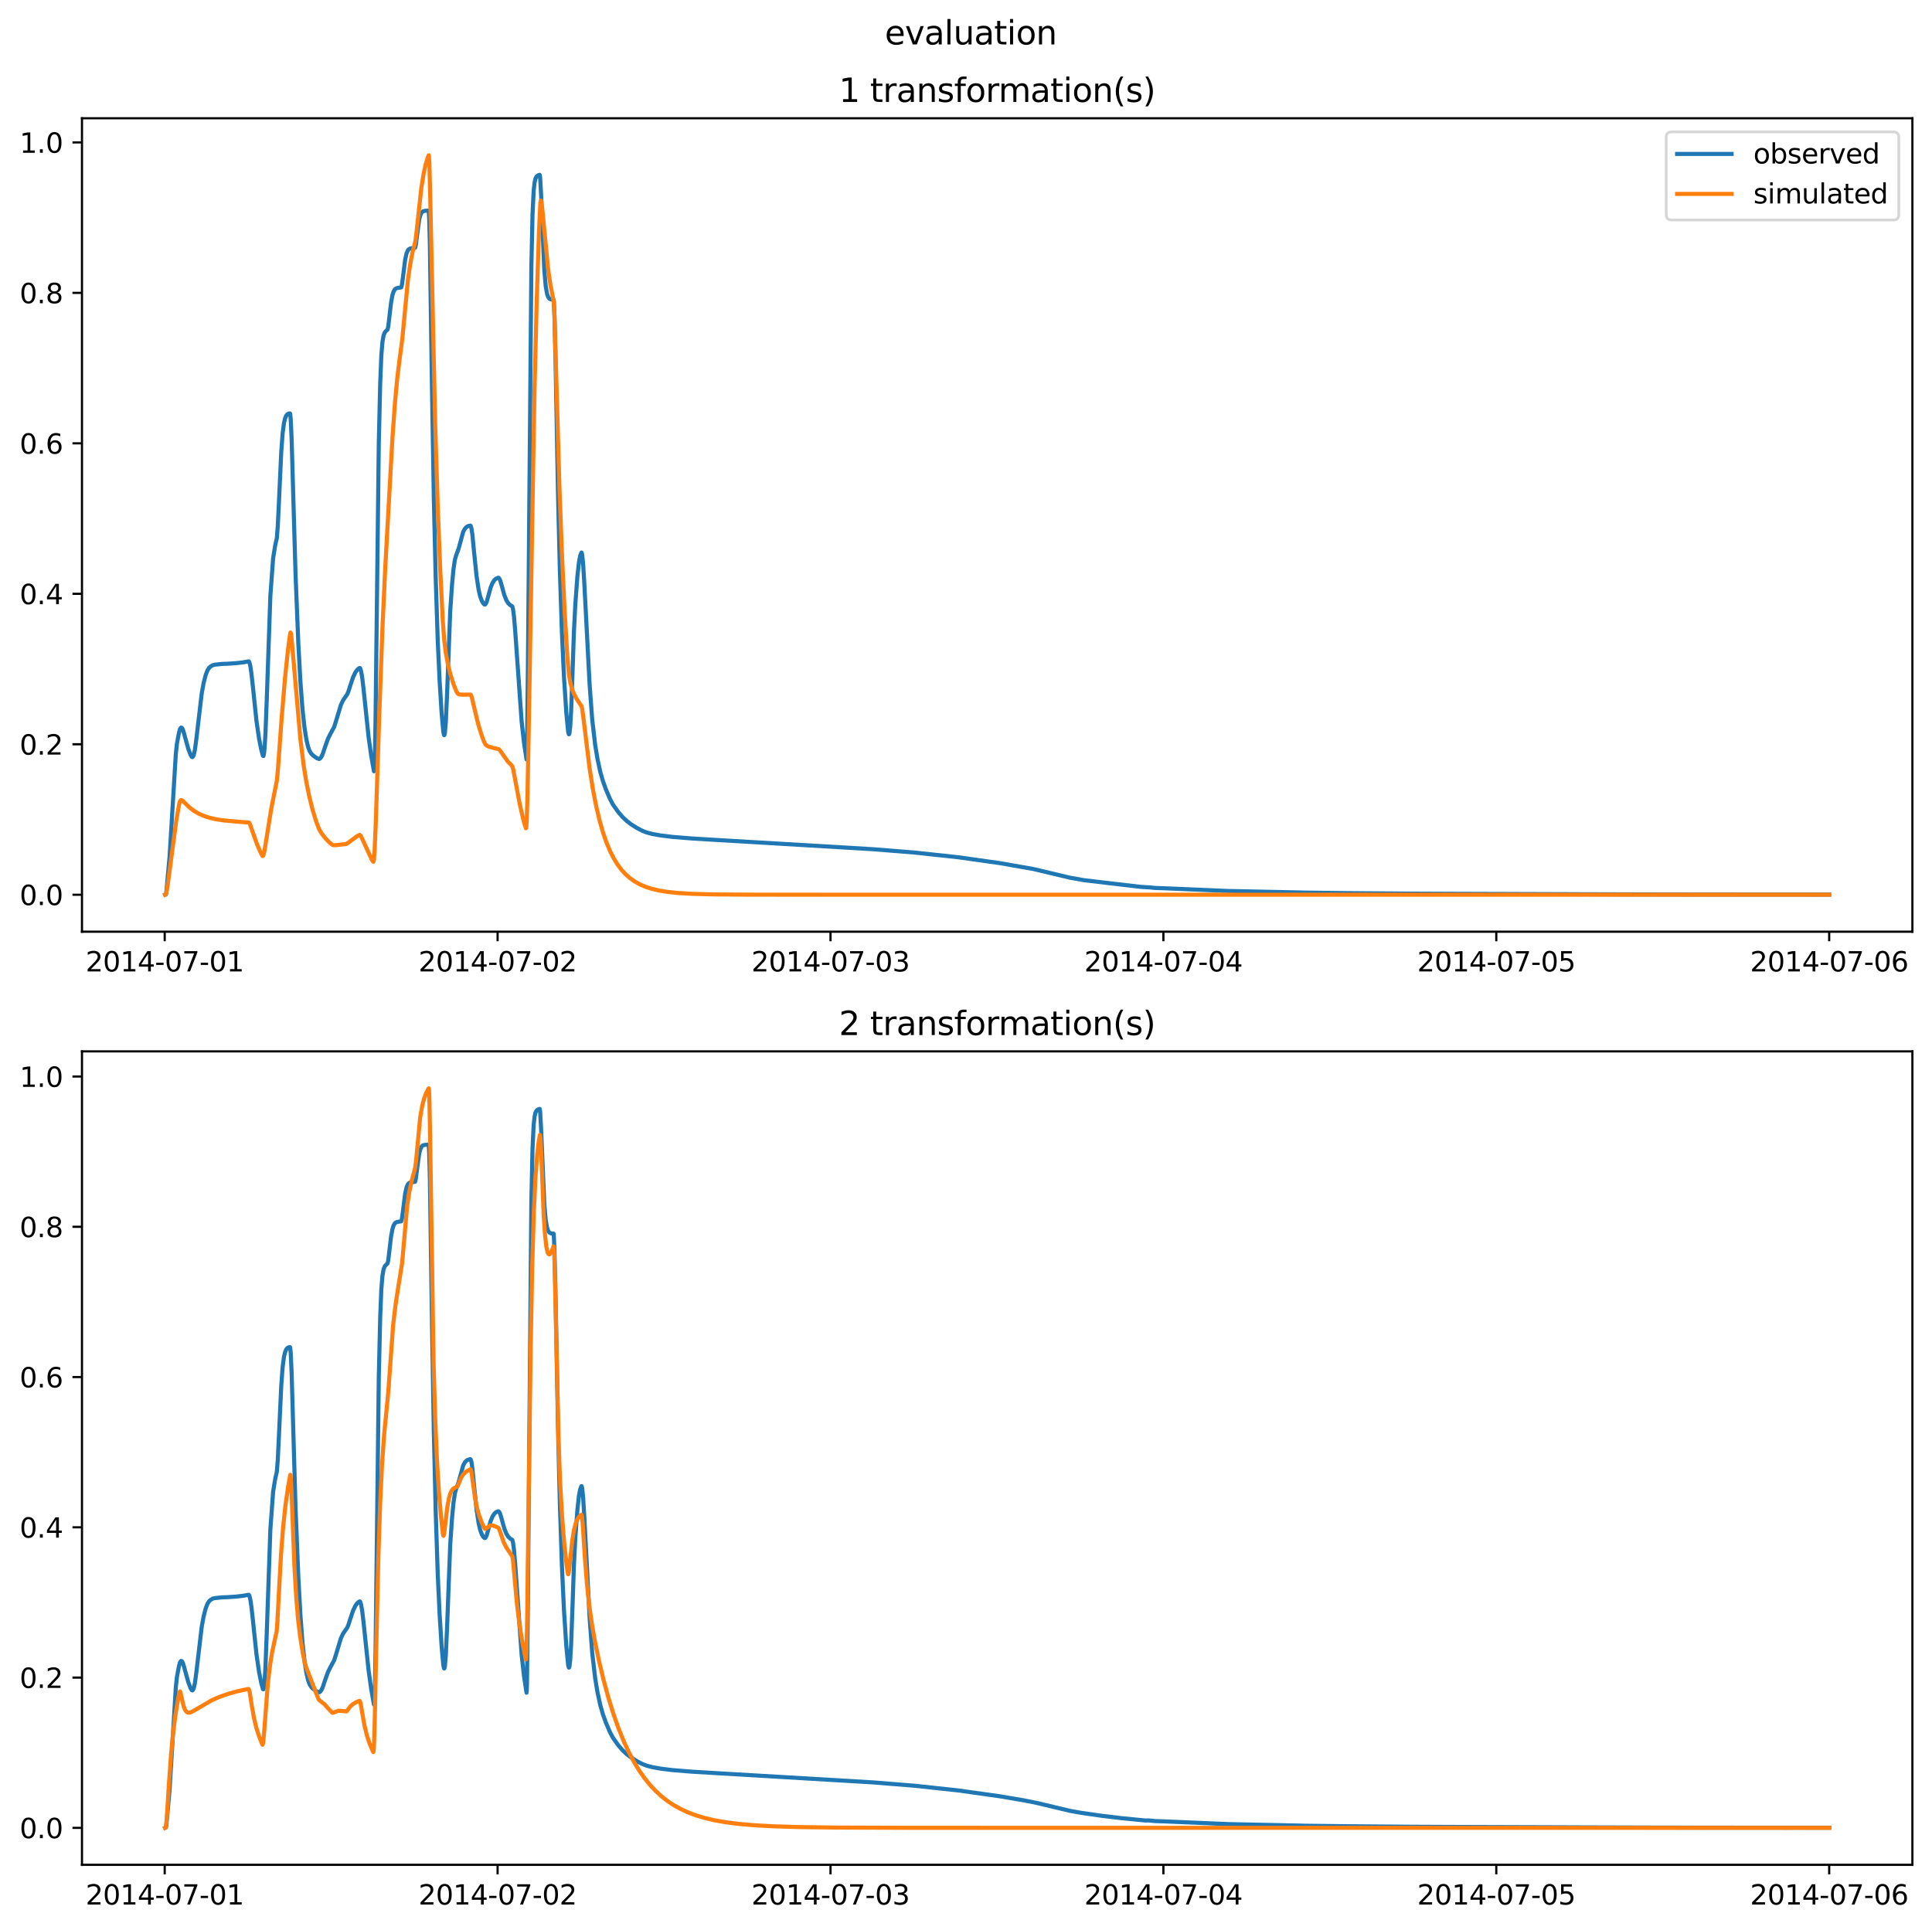 <?xml version="1.0" encoding="utf-8" standalone="no"?>
<!DOCTYPE svg PUBLIC "-//W3C//DTD SVG 1.1//EN"
  "http://www.w3.org/Graphics/SVG/1.1/DTD/svg11.dtd">
<svg xmlns:xlink="http://www.w3.org/1999/xlink" width="709.427pt" height="708.798pt" viewBox="0 0 709.427 708.798" xmlns="http://www.w3.org/2000/svg" version="1.1">
 <defs>
  <style type="text/css">*{stroke-linejoin: round; stroke-linecap: butt}</style>
 </defs>
 <g id="figure_1">
  <g id="patch_1">
   <path d="M 0 708.798 
L 709.427 708.798 
L 709.427 0 
L 0 0 
z
" style="fill: #ffffff"/>
  </g>
  <g id="axes_1">
   <g id="patch_2">
    <path d="M 30.103 342.2 
L 702.227 342.2 
L 702.227 43.44 
L 30.103 43.44 
z
" style="fill: #ffffff"/>
   </g>
   <g id="matplotlib.axis_1">
    <g id="xtick_1">
     <g id="line2d_1">
      <defs>
       <path id="m91a8a802fa" d="M 0 0 
L 0 3.5 
" style="stroke: #000000; stroke-width: 0.8"/>
      </defs>
      <g>
       <use xlink:href="#m91a8a802fa" x="60.484" y="342.2" style="stroke: #000000; stroke-width: 0.8"/>
      </g>
     </g>
     <g id="text_1">
      <!-- 2014-07-01 -->
      <g transform="translate(31.427 356.798) scale(0.1 -0.1)">
       <defs>
        <path id="DejaVuSans-32" d="M 1228 531 
L 3431 531 
L 3431 0 
L 469 0 
L 469 531 
Q 828 903 1448 1529 
Q 2069 2156 2228 2338 
Q 2531 2678 2651 2914 
Q 2772 3150 2772 3378 
Q 2772 3750 2511 3984 
Q 2250 4219 1831 4219 
Q 1534 4219 1204 4116 
Q 875 4013 500 3803 
L 500 4441 
Q 881 4594 1212 4672 
Q 1544 4750 1819 4750 
Q 2544 4750 2975 4387 
Q 3406 4025 3406 3419 
Q 3406 3131 3298 2873 
Q 3191 2616 2906 2266 
Q 2828 2175 2409 1742 
Q 1991 1309 1228 531 
z
" transform="scale(0.016)"/>
        <path id="DejaVuSans-30" d="M 2034 4250 
Q 1547 4250 1301 3770 
Q 1056 3291 1056 2328 
Q 1056 1369 1301 889 
Q 1547 409 2034 409 
Q 2525 409 2770 889 
Q 3016 1369 3016 2328 
Q 3016 3291 2770 3770 
Q 2525 4250 2034 4250 
z
M 2034 4750 
Q 2819 4750 3233 4129 
Q 3647 3509 3647 2328 
Q 3647 1150 3233 529 
Q 2819 -91 2034 -91 
Q 1250 -91 836 529 
Q 422 1150 422 2328 
Q 422 3509 836 4129 
Q 1250 4750 2034 4750 
z
" transform="scale(0.016)"/>
        <path id="DejaVuSans-31" d="M 794 531 
L 1825 531 
L 1825 4091 
L 703 3866 
L 703 4441 
L 1819 4666 
L 2450 4666 
L 2450 531 
L 3481 531 
L 3481 0 
L 794 0 
L 794 531 
z
" transform="scale(0.016)"/>
        <path id="DejaVuSans-34" d="M 2419 4116 
L 825 1625 
L 2419 1625 
L 2419 4116 
z
M 2253 4666 
L 3047 4666 
L 3047 1625 
L 3713 1625 
L 3713 1100 
L 3047 1100 
L 3047 0 
L 2419 0 
L 2419 1100 
L 313 1100 
L 313 1709 
L 2253 4666 
z
" transform="scale(0.016)"/>
        <path id="DejaVuSans-2d" d="M 313 2009 
L 1997 2009 
L 1997 1497 
L 313 1497 
L 313 2009 
z
" transform="scale(0.016)"/>
        <path id="DejaVuSans-37" d="M 525 4666 
L 3525 4666 
L 3525 4397 
L 1831 0 
L 1172 0 
L 2766 4134 
L 525 4134 
L 525 4666 
z
" transform="scale(0.016)"/>
       </defs>
       <use xlink:href="#DejaVuSans-32"/>
       <use xlink:href="#DejaVuSans-30" x="63.623"/>
       <use xlink:href="#DejaVuSans-31" x="127.246"/>
       <use xlink:href="#DejaVuSans-34" x="190.869"/>
       <use xlink:href="#DejaVuSans-2d" x="254.492"/>
       <use xlink:href="#DejaVuSans-30" x="290.576"/>
       <use xlink:href="#DejaVuSans-37" x="354.199"/>
       <use xlink:href="#DejaVuSans-2d" x="417.822"/>
       <use xlink:href="#DejaVuSans-30" x="453.906"/>
       <use xlink:href="#DejaVuSans-31" x="517.529"/>
      </g>
     </g>
    </g>
    <g id="xtick_2">
     <g id="line2d_2">
      <g>
       <use xlink:href="#m91a8a802fa" x="182.723" y="342.2" style="stroke: #000000; stroke-width: 0.8"/>
      </g>
     </g>
     <g id="text_2">
      <!-- 2014-07-02 -->
      <g transform="translate(153.665 356.798) scale(0.1 -0.1)">
       <use xlink:href="#DejaVuSans-32"/>
       <use xlink:href="#DejaVuSans-30" x="63.623"/>
       <use xlink:href="#DejaVuSans-31" x="127.246"/>
       <use xlink:href="#DejaVuSans-34" x="190.869"/>
       <use xlink:href="#DejaVuSans-2d" x="254.492"/>
       <use xlink:href="#DejaVuSans-30" x="290.576"/>
       <use xlink:href="#DejaVuSans-37" x="354.199"/>
       <use xlink:href="#DejaVuSans-2d" x="417.822"/>
       <use xlink:href="#DejaVuSans-30" x="453.906"/>
       <use xlink:href="#DejaVuSans-32" x="517.529"/>
      </g>
     </g>
    </g>
    <g id="xtick_3">
     <g id="line2d_3">
      <g>
       <use xlink:href="#m91a8a802fa" x="304.961" y="342.2" style="stroke: #000000; stroke-width: 0.8"/>
      </g>
     </g>
     <g id="text_3">
      <!-- 2014-07-03 -->
      <g transform="translate(275.903 356.798) scale(0.1 -0.1)">
       <defs>
        <path id="DejaVuSans-33" d="M 2597 2516 
Q 3050 2419 3304 2112 
Q 3559 1806 3559 1356 
Q 3559 666 3084 287 
Q 2609 -91 1734 -91 
Q 1441 -91 1130 -33 
Q 819 25 488 141 
L 488 750 
Q 750 597 1062 519 
Q 1375 441 1716 441 
Q 2309 441 2620 675 
Q 2931 909 2931 1356 
Q 2931 1769 2642 2001 
Q 2353 2234 1838 2234 
L 1294 2234 
L 1294 2753 
L 1863 2753 
Q 2328 2753 2575 2939 
Q 2822 3125 2822 3475 
Q 2822 3834 2567 4026 
Q 2313 4219 1838 4219 
Q 1578 4219 1281 4162 
Q 984 4106 628 3988 
L 628 4550 
Q 988 4650 1302 4700 
Q 1616 4750 1894 4750 
Q 2613 4750 3031 4423 
Q 3450 4097 3450 3541 
Q 3450 3153 3228 2886 
Q 3006 2619 2597 2516 
z
" transform="scale(0.016)"/>
       </defs>
       <use xlink:href="#DejaVuSans-32"/>
       <use xlink:href="#DejaVuSans-30" x="63.623"/>
       <use xlink:href="#DejaVuSans-31" x="127.246"/>
       <use xlink:href="#DejaVuSans-34" x="190.869"/>
       <use xlink:href="#DejaVuSans-2d" x="254.492"/>
       <use xlink:href="#DejaVuSans-30" x="290.576"/>
       <use xlink:href="#DejaVuSans-37" x="354.199"/>
       <use xlink:href="#DejaVuSans-2d" x="417.822"/>
       <use xlink:href="#DejaVuSans-30" x="453.906"/>
       <use xlink:href="#DejaVuSans-33" x="517.529"/>
      </g>
     </g>
    </g>
    <g id="xtick_4">
     <g id="line2d_4">
      <g>
       <use xlink:href="#m91a8a802fa" x="427.199" y="342.2" style="stroke: #000000; stroke-width: 0.8"/>
      </g>
     </g>
     <g id="text_4">
      <!-- 2014-07-04 -->
      <g transform="translate(398.141 356.798) scale(0.1 -0.1)">
       <use xlink:href="#DejaVuSans-32"/>
       <use xlink:href="#DejaVuSans-30" x="63.623"/>
       <use xlink:href="#DejaVuSans-31" x="127.246"/>
       <use xlink:href="#DejaVuSans-34" x="190.869"/>
       <use xlink:href="#DejaVuSans-2d" x="254.492"/>
       <use xlink:href="#DejaVuSans-30" x="290.576"/>
       <use xlink:href="#DejaVuSans-37" x="354.199"/>
       <use xlink:href="#DejaVuSans-2d" x="417.822"/>
       <use xlink:href="#DejaVuSans-30" x="453.906"/>
       <use xlink:href="#DejaVuSans-34" x="517.529"/>
      </g>
     </g>
    </g>
    <g id="xtick_5">
     <g id="line2d_5">
      <g>
       <use xlink:href="#m91a8a802fa" x="549.437" y="342.2" style="stroke: #000000; stroke-width: 0.8"/>
      </g>
     </g>
     <g id="text_5">
      <!-- 2014-07-05 -->
      <g transform="translate(520.38 356.798) scale(0.1 -0.1)">
       <defs>
        <path id="DejaVuSans-35" d="M 691 4666 
L 3169 4666 
L 3169 4134 
L 1269 4134 
L 1269 2991 
Q 1406 3038 1543 3061 
Q 1681 3084 1819 3084 
Q 2600 3084 3056 2656 
Q 3513 2228 3513 1497 
Q 3513 744 3044 326 
Q 2575 -91 1722 -91 
Q 1428 -91 1123 -41 
Q 819 9 494 109 
L 494 744 
Q 775 591 1075 516 
Q 1375 441 1709 441 
Q 2250 441 2565 725 
Q 2881 1009 2881 1497 
Q 2881 1984 2565 2268 
Q 2250 2553 1709 2553 
Q 1456 2553 1204 2497 
Q 953 2441 691 2322 
L 691 4666 
z
" transform="scale(0.016)"/>
       </defs>
       <use xlink:href="#DejaVuSans-32"/>
       <use xlink:href="#DejaVuSans-30" x="63.623"/>
       <use xlink:href="#DejaVuSans-31" x="127.246"/>
       <use xlink:href="#DejaVuSans-34" x="190.869"/>
       <use xlink:href="#DejaVuSans-2d" x="254.492"/>
       <use xlink:href="#DejaVuSans-30" x="290.576"/>
       <use xlink:href="#DejaVuSans-37" x="354.199"/>
       <use xlink:href="#DejaVuSans-2d" x="417.822"/>
       <use xlink:href="#DejaVuSans-30" x="453.906"/>
       <use xlink:href="#DejaVuSans-35" x="517.529"/>
      </g>
     </g>
    </g>
    <g id="xtick_6">
     <g id="line2d_6">
      <g>
       <use xlink:href="#m91a8a802fa" x="671.676" y="342.2" style="stroke: #000000; stroke-width: 0.8"/>
      </g>
     </g>
     <g id="text_6">
      <!-- 2014-07-06 -->
      <g transform="translate(642.618 356.798) scale(0.1 -0.1)">
       <defs>
        <path id="DejaVuSans-36" d="M 2113 2584 
Q 1688 2584 1439 2293 
Q 1191 2003 1191 1497 
Q 1191 994 1439 701 
Q 1688 409 2113 409 
Q 2538 409 2786 701 
Q 3034 994 3034 1497 
Q 3034 2003 2786 2293 
Q 2538 2584 2113 2584 
z
M 3366 4563 
L 3366 3988 
Q 3128 4100 2886 4159 
Q 2644 4219 2406 4219 
Q 1781 4219 1451 3797 
Q 1122 3375 1075 2522 
Q 1259 2794 1537 2939 
Q 1816 3084 2150 3084 
Q 2853 3084 3261 2657 
Q 3669 2231 3669 1497 
Q 3669 778 3244 343 
Q 2819 -91 2113 -91 
Q 1303 -91 875 529 
Q 447 1150 447 2328 
Q 447 3434 972 4092 
Q 1497 4750 2381 4750 
Q 2619 4750 2861 4703 
Q 3103 4656 3366 4563 
z
" transform="scale(0.016)"/>
       </defs>
       <use xlink:href="#DejaVuSans-32"/>
       <use xlink:href="#DejaVuSans-30" x="63.623"/>
       <use xlink:href="#DejaVuSans-31" x="127.246"/>
       <use xlink:href="#DejaVuSans-34" x="190.869"/>
       <use xlink:href="#DejaVuSans-2d" x="254.492"/>
       <use xlink:href="#DejaVuSans-30" x="290.576"/>
       <use xlink:href="#DejaVuSans-37" x="354.199"/>
       <use xlink:href="#DejaVuSans-2d" x="417.822"/>
       <use xlink:href="#DejaVuSans-30" x="453.906"/>
       <use xlink:href="#DejaVuSans-36" x="517.529"/>
      </g>
     </g>
    </g>
   </g>
   <g id="matplotlib.axis_2">
    <g id="ytick_1">
     <g id="line2d_7">
      <defs>
       <path id="mfdd105bcc3" d="M 0 0 
L -3.5 0 
" style="stroke: #000000; stroke-width: 0.8"/>
      </defs>
      <g>
       <use xlink:href="#mfdd105bcc3" x="30.103" y="328.62" style="stroke: #000000; stroke-width: 0.8"/>
      </g>
     </g>
     <g id="text_7">
      <!-- 0.0 -->
      <g transform="translate(7.2 332.419) scale(0.1 -0.1)">
       <defs>
        <path id="DejaVuSans-2e" d="M 684 794 
L 1344 794 
L 1344 0 
L 684 0 
L 684 794 
z
" transform="scale(0.016)"/>
       </defs>
       <use xlink:href="#DejaVuSans-30"/>
       <use xlink:href="#DejaVuSans-2e" x="63.623"/>
       <use xlink:href="#DejaVuSans-30" x="95.41"/>
      </g>
     </g>
    </g>
    <g id="ytick_2">
     <g id="line2d_8">
      <g>
       <use xlink:href="#mfdd105bcc3" x="30.103" y="273.357" style="stroke: #000000; stroke-width: 0.8"/>
      </g>
     </g>
     <g id="text_8">
      <!-- 0.2 -->
      <g transform="translate(7.2 277.156) scale(0.1 -0.1)">
       <use xlink:href="#DejaVuSans-30"/>
       <use xlink:href="#DejaVuSans-2e" x="63.623"/>
       <use xlink:href="#DejaVuSans-32" x="95.41"/>
      </g>
     </g>
    </g>
    <g id="ytick_3">
     <g id="line2d_9">
      <g>
       <use xlink:href="#mfdd105bcc3" x="30.103" y="218.094" style="stroke: #000000; stroke-width: 0.8"/>
      </g>
     </g>
     <g id="text_9">
      <!-- 0.4 -->
      <g transform="translate(7.2 221.893) scale(0.1 -0.1)">
       <use xlink:href="#DejaVuSans-30"/>
       <use xlink:href="#DejaVuSans-2e" x="63.623"/>
       <use xlink:href="#DejaVuSans-34" x="95.41"/>
      </g>
     </g>
    </g>
    <g id="ytick_4">
     <g id="line2d_10">
      <g>
       <use xlink:href="#mfdd105bcc3" x="30.103" y="162.831" style="stroke: #000000; stroke-width: 0.8"/>
      </g>
     </g>
     <g id="text_10">
      <!-- 0.6 -->
      <g transform="translate(7.2 166.63) scale(0.1 -0.1)">
       <use xlink:href="#DejaVuSans-30"/>
       <use xlink:href="#DejaVuSans-2e" x="63.623"/>
       <use xlink:href="#DejaVuSans-36" x="95.41"/>
      </g>
     </g>
    </g>
    <g id="ytick_5">
     <g id="line2d_11">
      <g>
       <use xlink:href="#mfdd105bcc3" x="30.103" y="107.568" style="stroke: #000000; stroke-width: 0.8"/>
      </g>
     </g>
     <g id="text_11">
      <!-- 0.8 -->
      <g transform="translate(7.2 111.368) scale(0.1 -0.1)">
       <defs>
        <path id="DejaVuSans-38" d="M 2034 2216 
Q 1584 2216 1326 1975 
Q 1069 1734 1069 1313 
Q 1069 891 1326 650 
Q 1584 409 2034 409 
Q 2484 409 2743 651 
Q 3003 894 3003 1313 
Q 3003 1734 2745 1975 
Q 2488 2216 2034 2216 
z
M 1403 2484 
Q 997 2584 770 2862 
Q 544 3141 544 3541 
Q 544 4100 942 4425 
Q 1341 4750 2034 4750 
Q 2731 4750 3128 4425 
Q 3525 4100 3525 3541 
Q 3525 3141 3298 2862 
Q 3072 2584 2669 2484 
Q 3125 2378 3379 2068 
Q 3634 1759 3634 1313 
Q 3634 634 3220 271 
Q 2806 -91 2034 -91 
Q 1263 -91 848 271 
Q 434 634 434 1313 
Q 434 1759 690 2068 
Q 947 2378 1403 2484 
z
M 1172 3481 
Q 1172 3119 1398 2916 
Q 1625 2713 2034 2713 
Q 2441 2713 2670 2916 
Q 2900 3119 2900 3481 
Q 2900 3844 2670 4047 
Q 2441 4250 2034 4250 
Q 1625 4250 1398 4047 
Q 1172 3844 1172 3481 
z
" transform="scale(0.016)"/>
       </defs>
       <use xlink:href="#DejaVuSans-30"/>
       <use xlink:href="#DejaVuSans-2e" x="63.623"/>
       <use xlink:href="#DejaVuSans-38" x="95.41"/>
      </g>
     </g>
    </g>
    <g id="ytick_6">
     <g id="line2d_12">
      <g>
       <use xlink:href="#mfdd105bcc3" x="30.103" y="52.305" style="stroke: #000000; stroke-width: 0.8"/>
      </g>
     </g>
     <g id="text_12">
      <!-- 1.0 -->
      <g transform="translate(7.2 56.105) scale(0.1 -0.1)">
       <use xlink:href="#DejaVuSans-31"/>
       <use xlink:href="#DejaVuSans-2e" x="63.623"/>
       <use xlink:href="#DejaVuSans-30" x="95.41"/>
      </g>
     </g>
    </g>
   </g>
   <g id="line2d_13">
    <path d="M 60.654 328.62 
L 60.909 328.517 
L 61.079 327.664 
L 62.267 314.691 
L 64.559 276.93 
L 64.983 273.05 
L 65.663 269.391 
L 66.087 267.774 
L 66.427 267.265 
L 66.681 267.25 
L 66.936 267.526 
L 67.275 268.316 
L 67.87 270.449 
L 69.143 275.045 
L 69.992 277.281 
L 70.416 278.001 
L 70.671 278.079 
L 70.926 277.808 
L 71.265 276.839 
L 71.605 275.175 
L 72.114 271.302 
L 74.066 254.728 
L 74.746 250.966 
L 75.51 247.967 
L 76.189 246.204 
L 76.783 245.274 
L 77.377 244.745 
L 78.226 244.267 
L 78.99 244.119 
L 81.621 243.846 
L 83.489 243.783 
L 86.715 243.569 
L 89.261 243.279 
L 91.129 242.924 
L 91.384 242.928 
L 91.553 243.217 
L 91.893 244.492 
L 92.317 247.274 
L 92.912 252.686 
L 94.185 264.875 
L 95.119 271.248 
L 95.883 275.163 
L 96.562 277.627 
L 96.731 277.673 
L 96.901 277.084 
L 97.156 274.776 
L 97.495 268.992 
L 97.92 257.806 
L 99.278 218.843 
L 100.297 204.936 
L 101.061 200.248 
L 101.655 197.642 
L 101.994 193.309 
L 102.419 184.622 
L 103.268 166.161 
L 103.777 159.193 
L 104.286 155.318 
L 104.711 153.585 
L 105.135 152.622 
L 105.56 152.119 
L 106.069 151.871 
L 106.494 151.843 
L 106.578 152.134 
L 106.748 153.935 
L 107.088 161.252 
L 107.597 179.082 
L 108.531 211.147 
L 109.549 236.406 
L 110.313 250.335 
L 111.077 260.534 
L 111.841 267.431 
L 112.521 271.7 
L 113.115 274.262 
L 113.709 275.875 
L 114.303 276.818 
L 115.067 277.565 
L 116.341 278.466 
L 117.189 278.773 
L 117.529 278.585 
L 117.953 278.065 
L 118.463 277.02 
L 119.312 274.456 
L 120.415 271.356 
L 121.264 269.663 
L 122.707 266.989 
L 123.386 264.839 
L 125.169 258.918 
L 125.933 257.292 
L 126.697 256.138 
L 127.461 255.065 
L 127.97 253.866 
L 128.649 251.724 
L 129.583 248.899 
L 130.432 247.056 
L 131.111 246.082 
L 131.79 245.469 
L 132.13 245.336 
L 132.299 245.573 
L 132.554 246.384 
L 132.978 248.67 
L 133.488 252.967 
L 135.355 270.822 
L 136.289 277.466 
L 137.308 283.275 
L 137.393 283.247 
L 137.478 282.587 
L 137.647 278.423 
L 137.902 263.94 
L 138.411 220.746 
L 139.09 162.851 
L 139.6 141.032 
L 140.024 130.567 
L 140.449 125.46 
L 140.873 123.132 
L 141.297 122.083 
L 141.722 121.592 
L 142.316 121.036 
L 142.571 119.84 
L 142.91 117.015 
L 143.589 111.213 
L 144.099 108.459 
L 144.523 107.079 
L 145.033 106.234 
L 145.542 105.879 
L 146.221 105.711 
L 147.325 105.564 
L 147.579 104.623 
L 147.919 102.175 
L 148.768 95.392 
L 149.277 93.075 
L 149.786 91.91 
L 150.211 91.474 
L 150.72 91.249 
L 151.569 91.137 
L 152.418 91.015 
L 152.672 90.084 
L 153.097 86.706 
L 153.946 80.552 
L 154.455 78.723 
L 154.88 77.974 
L 155.304 77.629 
L 155.983 77.436 
L 157.426 77.355 
L 157.596 80.249 
L 157.851 90.112 
L 158.53 136.976 
L 159.294 182.716 
L 159.973 211.812 
L 160.737 235.25 
L 161.416 249.94 
L 162.18 262.118 
L 162.774 268.661 
L 163.029 269.941 
L 163.114 270.022 
L 163.199 269.926 
L 163.368 269.181 
L 163.708 265.171 
L 164.132 255.644 
L 165.321 224.427 
L 166 214.511 
L 166.509 209.16 
L 167.018 205.667 
L 167.443 204.116 
L 168.377 201.591 
L 170.074 195.367 
L 170.669 194.248 
L 171.263 193.585 
L 171.857 193.236 
L 172.706 193.026 
L 172.876 193.203 
L 173.13 194.152 
L 173.47 196.446 
L 174.064 202.65 
L 174.998 211.651 
L 175.762 216.675 
L 176.356 219.174 
L 176.95 220.758 
L 177.46 221.586 
L 177.884 222.023 
L 178.139 222.018 
L 178.393 221.742 
L 178.733 220.982 
L 179.242 219.141 
L 180.176 215.758 
L 180.855 214.112 
L 181.534 213.065 
L 182.128 212.533 
L 182.808 212.228 
L 183.062 212.211 
L 183.317 212.45 
L 183.656 213.129 
L 184.166 214.834 
L 185.184 218.544 
L 185.948 220.472 
L 186.628 221.566 
L 187.307 222.203 
L 188.155 222.774 
L 188.41 223.89 
L 188.75 226.534 
L 189.174 231.649 
L 191.551 265.101 
L 192.4 272.733 
L 193.334 278.932 
L 193.419 278.18 
L 193.503 275.701 
L 193.843 245.486 
L 195.116 97.786 
L 195.541 78.774 
L 195.965 70.034 
L 196.305 66.979 
L 196.644 65.551 
L 196.984 64.878 
L 197.578 64.387 
L 198.172 64.216 
L 198.342 65.286 
L 198.682 71.286 
L 199.87 99.27 
L 200.379 105.073 
L 200.889 107.985 
L 201.313 109.139 
L 201.738 109.685 
L 202.247 109.959 
L 203.011 110.079 
L 203.265 110.066 
L 203.35 110.542 
L 203.605 116.193 
L 204.029 134.264 
L 204.878 180.491 
L 205.557 208.607 
L 206.321 231.968 
L 207.085 248.481 
L 207.934 261.612 
L 208.613 268.661 
L 208.868 269.686 
L 208.953 269.681 
L 209.123 269.175 
L 209.377 266.997 
L 209.717 261.087 
L 210.226 247.127 
L 210.736 232.227 
L 211.245 222.176 
L 212.009 211.759 
L 212.603 206.378 
L 213.028 204.196 
L 213.452 203.006 
L 213.537 202.931 
L 213.622 203.05 
L 213.792 203.861 
L 214.131 207.167 
L 214.556 214.187 
L 216.508 251.476 
L 217.442 264.082 
L 218.545 273.615 
L 219.394 278.744 
L 220.413 283.437 
L 221.347 286.731 
L 222.45 289.835 
L 223.978 293.425 
L 225.082 295.51 
L 226.949 298.152 
L 228.562 300.037 
L 230.175 301.557 
L 231.703 302.733 
L 233.91 304.117 
L 235.862 305.138 
L 237.475 305.764 
L 239.513 306.295 
L 242.568 306.843 
L 246.983 307.387 
L 254.113 307.965 
L 263.706 308.54 
L 320.41 311.894 
L 335.86 313.136 
L 351.904 314.864 
L 367.099 317.006 
L 379.492 319.183 
L 392.82 322.355 
L 398.168 323.299 
L 418.626 325.706 
L 421.002 325.873 
L 421.851 325.894 
L 424.058 326.122 
L 428.048 326.264 
L 449.355 327.17 
L 450.968 327.242 
L 477.538 327.789 
L 478.471 327.826 
L 494.94 328.028 
L 496.637 328.044 
L 508.267 328.136 
L 510.304 328.148 
L 513.954 328.179 
L 517.944 328.215 
L 529.234 328.268 
L 530.423 328.271 
L 531.017 328.277 
L 577.62 328.426 
L 579.997 328.439 
L 606.822 328.516 
L 608.434 328.52 
L 611.575 328.523 
L 615.48 328.525 
L 617.687 328.535 
L 618.96 328.533 
L 622.271 328.545 
L 627.619 328.548 
L 637.806 328.553 
L 654.868 328.565 
L 656.905 328.565 
L 660.64 328.564 
L 671.676 328.569 
L 671.676 328.569 
" clip-path="url(#pbf003c4c58)" style="fill: none; stroke: #1f77b4; stroke-width: 1.5; stroke-linecap: square"/>
   </g>
   <g id="line2d_14">
    <path d="M 60.654 328.62 
L 60.824 328.549 
L 60.994 328.218 
L 61.248 327.157 
L 61.758 323.739 
L 64.729 301.39 
L 65.832 295.127 
L 66.172 294.127 
L 66.427 293.877 
L 66.681 293.868 
L 67.106 294.127 
L 68.124 295.155 
L 69.737 296.697 
L 71.265 297.85 
L 72.963 298.843 
L 74.83 299.669 
L 76.953 300.357 
L 79.414 300.916 
L 82.47 301.369 
L 86.375 301.709 
L 91.468 302.123 
L 91.808 302.782 
L 92.572 304.962 
L 94.27 309.799 
L 95.628 312.965 
L 96.392 314.408 
L 96.562 314.395 
L 96.731 314.066 
L 97.071 312.698 
L 97.75 308.583 
L 99.618 296.949 
L 100.891 290.579 
L 101.655 286.793 
L 102.079 282.309 
L 103.438 263.609 
L 104.626 249.348 
L 105.73 238.82 
L 106.578 232.483 
L 106.663 232.306 
L 106.748 232.404 
L 106.918 233.249 
L 107.258 236.526 
L 110.313 271.562 
L 111.502 281.079 
L 112.436 286.959 
L 113.539 292.412 
L 114.728 297.214 
L 116.001 301.437 
L 117.105 304.376 
L 117.953 305.873 
L 119.142 307.482 
L 120.585 309.057 
L 121.943 310.239 
L 122.452 310.41 
L 123.301 310.408 
L 127.121 309.995 
L 127.715 309.63 
L 131.196 307.062 
L 132.13 306.643 
L 132.384 306.872 
L 132.809 307.659 
L 136.544 315.77 
L 137.053 316.508 
L 137.138 316.494 
L 137.308 315.681 
L 137.562 312.282 
L 137.987 302.227 
L 139.26 262.704 
L 140.449 230.272 
L 141.467 208.392 
L 144.099 160.936 
L 145.033 147.912 
L 145.881 138.882 
L 146.73 131.996 
L 147.749 124.28 
L 149.786 102.891 
L 150.635 96.979 
L 151.484 92.619 
L 152.333 89.412 
L 152.588 88.186 
L 153.012 84.627 
L 154.71 69.073 
L 155.559 63.809 
L 156.323 60.347 
L 157.087 57.795 
L 157.426 57.02 
L 157.511 57.249 
L 157.681 60.452 
L 158.02 74.095 
L 159.803 155.898 
L 160.737 186.17 
L 161.671 209.707 
L 162.604 228.281 
L 163.114 235.048 
L 163.708 239.843 
L 164.472 243.955 
L 165.406 247.724 
L 166.509 251.23 
L 167.613 254.005 
L 168.037 254.691 
L 168.462 254.991 
L 169.056 255.128 
L 170.414 255.133 
L 172.791 255.112 
L 172.961 255.338 
L 173.3 256.327 
L 174.064 259.595 
L 175.507 265.63 
L 176.696 269.604 
L 177.799 272.58 
L 178.309 273.478 
L 178.818 273.923 
L 179.582 274.27 
L 181.11 274.672 
L 183.232 275.192 
L 183.741 275.829 
L 186.458 279.671 
L 187.816 281.066 
L 188.155 281.529 
L 188.495 282.755 
L 189.259 286.864 
L 190.872 295.442 
L 192.145 300.94 
L 193.079 304.168 
L 193.164 304.208 
L 193.249 303.804 
L 193.419 301.259 
L 193.673 293.106 
L 194.183 266.014 
L 196.22 145.809 
L 197.069 110.874 
L 197.918 84.817 
L 198.427 74.4 
L 198.597 73.651 
L 198.682 73.71 
L 198.851 74.447 
L 199.191 77.435 
L 201.313 99.294 
L 202.162 104.923 
L 203.011 109.101 
L 203.35 110.839 
L 203.605 115.882 
L 204.114 133.4 
L 205.388 177.856 
L 206.321 203.084 
L 207.34 224.669 
L 208.359 241.656 
L 208.868 247.427 
L 209.377 250.591 
L 209.972 252.799 
L 210.736 254.742 
L 211.754 256.711 
L 212.943 258.513 
L 213.537 259.361 
L 213.792 260.445 
L 214.301 264.256 
L 216.508 282.277 
L 217.696 289.776 
L 218.885 295.932 
L 220.158 301.347 
L 221.431 305.792 
L 222.705 309.462 
L 224.063 312.691 
L 225.421 315.349 
L 226.779 317.544 
L 228.222 319.467 
L 229.75 321.129 
L 231.363 322.55 
L 233.061 323.75 
L 234.929 324.794 
L 236.966 325.676 
L 239.258 326.426 
L 241.974 327.07 
L 245.2 327.593 
L 249.19 328.002 
L 254.453 328.304 
L 262.178 328.501 
L 276.099 328.6 
L 327.456 328.62 
L 671.676 328.62 
L 671.676 328.62 
" clip-path="url(#pbf003c4c58)" style="fill: none; stroke: #ff7f0e; stroke-width: 1.5; stroke-linecap: square"/>
   </g>
   <g id="patch_3">
    <path d="M 30.103 342.2 
L 30.103 43.44 
" style="fill: none; stroke: #000000; stroke-width: 0.8; stroke-linejoin: miter; stroke-linecap: square"/>
   </g>
   <g id="patch_4">
    <path d="M 702.227 342.2 
L 702.227 43.44 
" style="fill: none; stroke: #000000; stroke-width: 0.8; stroke-linejoin: miter; stroke-linecap: square"/>
   </g>
   <g id="patch_5">
    <path d="M 30.103 342.2 
L 702.227 342.2 
" style="fill: none; stroke: #000000; stroke-width: 0.8; stroke-linejoin: miter; stroke-linecap: square"/>
   </g>
   <g id="patch_6">
    <path d="M 30.103 43.44 
L 702.227 43.44 
" style="fill: none; stroke: #000000; stroke-width: 0.8; stroke-linejoin: miter; stroke-linecap: square"/>
   </g>
   <g id="text_13">
    <!-- 1 transformation(s) -->
    <g transform="translate(308.05 37.44) scale(0.12 -0.12)">
     <defs>
      <path id="DejaVuSans-20" transform="scale(0.016)"/>
      <path id="DejaVuSans-74" d="M 1172 4494 
L 1172 3500 
L 2356 3500 
L 2356 3053 
L 1172 3053 
L 1172 1153 
Q 1172 725 1289 603 
Q 1406 481 1766 481 
L 2356 481 
L 2356 0 
L 1766 0 
Q 1100 0 847 248 
Q 594 497 594 1153 
L 594 3053 
L 172 3053 
L 172 3500 
L 594 3500 
L 594 4494 
L 1172 4494 
z
" transform="scale(0.016)"/>
      <path id="DejaVuSans-72" d="M 2631 2963 
Q 2534 3019 2420 3045 
Q 2306 3072 2169 3072 
Q 1681 3072 1420 2755 
Q 1159 2438 1159 1844 
L 1159 0 
L 581 0 
L 581 3500 
L 1159 3500 
L 1159 2956 
Q 1341 3275 1631 3429 
Q 1922 3584 2338 3584 
Q 2397 3584 2469 3576 
Q 2541 3569 2628 3553 
L 2631 2963 
z
" transform="scale(0.016)"/>
      <path id="DejaVuSans-61" d="M 2194 1759 
Q 1497 1759 1228 1600 
Q 959 1441 959 1056 
Q 959 750 1161 570 
Q 1363 391 1709 391 
Q 2188 391 2477 730 
Q 2766 1069 2766 1631 
L 2766 1759 
L 2194 1759 
z
M 3341 1997 
L 3341 0 
L 2766 0 
L 2766 531 
Q 2569 213 2275 61 
Q 1981 -91 1556 -91 
Q 1019 -91 701 211 
Q 384 513 384 1019 
Q 384 1609 779 1909 
Q 1175 2209 1959 2209 
L 2766 2209 
L 2766 2266 
Q 2766 2663 2505 2880 
Q 2244 3097 1772 3097 
Q 1472 3097 1187 3025 
Q 903 2953 641 2809 
L 641 3341 
Q 956 3463 1253 3523 
Q 1550 3584 1831 3584 
Q 2591 3584 2966 3190 
Q 3341 2797 3341 1997 
z
" transform="scale(0.016)"/>
      <path id="DejaVuSans-6e" d="M 3513 2113 
L 3513 0 
L 2938 0 
L 2938 2094 
Q 2938 2591 2744 2837 
Q 2550 3084 2163 3084 
Q 1697 3084 1428 2787 
Q 1159 2491 1159 1978 
L 1159 0 
L 581 0 
L 581 3500 
L 1159 3500 
L 1159 2956 
Q 1366 3272 1645 3428 
Q 1925 3584 2291 3584 
Q 2894 3584 3203 3211 
Q 3513 2838 3513 2113 
z
" transform="scale(0.016)"/>
      <path id="DejaVuSans-73" d="M 2834 3397 
L 2834 2853 
Q 2591 2978 2328 3040 
Q 2066 3103 1784 3103 
Q 1356 3103 1142 2972 
Q 928 2841 928 2578 
Q 928 2378 1081 2264 
Q 1234 2150 1697 2047 
L 1894 2003 
Q 2506 1872 2764 1633 
Q 3022 1394 3022 966 
Q 3022 478 2636 193 
Q 2250 -91 1575 -91 
Q 1294 -91 989 -36 
Q 684 19 347 128 
L 347 722 
Q 666 556 975 473 
Q 1284 391 1588 391 
Q 1994 391 2212 530 
Q 2431 669 2431 922 
Q 2431 1156 2273 1281 
Q 2116 1406 1581 1522 
L 1381 1569 
Q 847 1681 609 1914 
Q 372 2147 372 2553 
Q 372 3047 722 3315 
Q 1072 3584 1716 3584 
Q 2034 3584 2315 3537 
Q 2597 3491 2834 3397 
z
" transform="scale(0.016)"/>
      <path id="DejaVuSans-66" d="M 2375 4863 
L 2375 4384 
L 1825 4384 
Q 1516 4384 1395 4259 
Q 1275 4134 1275 3809 
L 1275 3500 
L 2222 3500 
L 2222 3053 
L 1275 3053 
L 1275 0 
L 697 0 
L 697 3053 
L 147 3053 
L 147 3500 
L 697 3500 
L 697 3744 
Q 697 4328 969 4595 
Q 1241 4863 1831 4863 
L 2375 4863 
z
" transform="scale(0.016)"/>
      <path id="DejaVuSans-6f" d="M 1959 3097 
Q 1497 3097 1228 2736 
Q 959 2375 959 1747 
Q 959 1119 1226 758 
Q 1494 397 1959 397 
Q 2419 397 2687 759 
Q 2956 1122 2956 1747 
Q 2956 2369 2687 2733 
Q 2419 3097 1959 3097 
z
M 1959 3584 
Q 2709 3584 3137 3096 
Q 3566 2609 3566 1747 
Q 3566 888 3137 398 
Q 2709 -91 1959 -91 
Q 1206 -91 779 398 
Q 353 888 353 1747 
Q 353 2609 779 3096 
Q 1206 3584 1959 3584 
z
" transform="scale(0.016)"/>
      <path id="DejaVuSans-6d" d="M 3328 2828 
Q 3544 3216 3844 3400 
Q 4144 3584 4550 3584 
Q 5097 3584 5394 3201 
Q 5691 2819 5691 2113 
L 5691 0 
L 5113 0 
L 5113 2094 
Q 5113 2597 4934 2840 
Q 4756 3084 4391 3084 
Q 3944 3084 3684 2787 
Q 3425 2491 3425 1978 
L 3425 0 
L 2847 0 
L 2847 2094 
Q 2847 2600 2669 2842 
Q 2491 3084 2119 3084 
Q 1678 3084 1418 2786 
Q 1159 2488 1159 1978 
L 1159 0 
L 581 0 
L 581 3500 
L 1159 3500 
L 1159 2956 
Q 1356 3278 1631 3431 
Q 1906 3584 2284 3584 
Q 2666 3584 2933 3390 
Q 3200 3197 3328 2828 
z
" transform="scale(0.016)"/>
      <path id="DejaVuSans-69" d="M 603 3500 
L 1178 3500 
L 1178 0 
L 603 0 
L 603 3500 
z
M 603 4863 
L 1178 4863 
L 1178 4134 
L 603 4134 
L 603 4863 
z
" transform="scale(0.016)"/>
      <path id="DejaVuSans-28" d="M 1984 4856 
Q 1566 4138 1362 3434 
Q 1159 2731 1159 2009 
Q 1159 1288 1364 580 
Q 1569 -128 1984 -844 
L 1484 -844 
Q 1016 -109 783 600 
Q 550 1309 550 2009 
Q 550 2706 781 3412 
Q 1013 4119 1484 4856 
L 1984 4856 
z
" transform="scale(0.016)"/>
      <path id="DejaVuSans-29" d="M 513 4856 
L 1013 4856 
Q 1481 4119 1714 3412 
Q 1947 2706 1947 2009 
Q 1947 1309 1714 600 
Q 1481 -109 1013 -844 
L 513 -844 
Q 928 -128 1133 580 
Q 1338 1288 1338 2009 
Q 1338 2731 1133 3434 
Q 928 4138 513 4856 
z
" transform="scale(0.016)"/>
     </defs>
     <use xlink:href="#DejaVuSans-31"/>
     <use xlink:href="#DejaVuSans-20" x="63.623"/>
     <use xlink:href="#DejaVuSans-74" x="95.41"/>
     <use xlink:href="#DejaVuSans-72" x="134.619"/>
     <use xlink:href="#DejaVuSans-61" x="175.732"/>
     <use xlink:href="#DejaVuSans-6e" x="237.012"/>
     <use xlink:href="#DejaVuSans-73" x="300.391"/>
     <use xlink:href="#DejaVuSans-66" x="352.49"/>
     <use xlink:href="#DejaVuSans-6f" x="387.695"/>
     <use xlink:href="#DejaVuSans-72" x="448.877"/>
     <use xlink:href="#DejaVuSans-6d" x="488.24"/>
     <use xlink:href="#DejaVuSans-61" x="585.652"/>
     <use xlink:href="#DejaVuSans-74" x="646.932"/>
     <use xlink:href="#DejaVuSans-69" x="686.141"/>
     <use xlink:href="#DejaVuSans-6f" x="713.924"/>
     <use xlink:href="#DejaVuSans-6e" x="775.105"/>
     <use xlink:href="#DejaVuSans-28" x="838.484"/>
     <use xlink:href="#DejaVuSans-73" x="877.498"/>
     <use xlink:href="#DejaVuSans-29" x="929.598"/>
    </g>
   </g>
   <g id="legend_1">
    <g id="patch_7">
     <path d="M 613.833 80.796 
L 695.227 80.796 
Q 697.227 80.796 697.227 78.796 
L 697.227 50.44 
Q 697.227 48.44 695.227 48.44 
L 613.833 48.44 
Q 611.833 48.44 611.833 50.44 
L 611.833 78.796 
Q 611.833 80.796 613.833 80.796 
z
" style="fill: #ffffff; opacity: 0.8; stroke: #cccccc; stroke-linejoin: miter"/>
    </g>
    <g id="line2d_15">
     <path d="M 615.833 56.538 
L 625.833 56.538 
L 635.833 56.538 
" style="fill: none; stroke: #1f77b4; stroke-width: 1.5; stroke-linecap: square"/>
    </g>
    <g id="text_14">
     <!-- observed -->
     <g transform="translate(643.833 60.038) scale(0.1 -0.1)">
      <defs>
       <path id="DejaVuSans-62" d="M 3116 1747 
Q 3116 2381 2855 2742 
Q 2594 3103 2138 3103 
Q 1681 3103 1420 2742 
Q 1159 2381 1159 1747 
Q 1159 1113 1420 752 
Q 1681 391 2138 391 
Q 2594 391 2855 752 
Q 3116 1113 3116 1747 
z
M 1159 2969 
Q 1341 3281 1617 3432 
Q 1894 3584 2278 3584 
Q 2916 3584 3314 3078 
Q 3713 2572 3713 1747 
Q 3713 922 3314 415 
Q 2916 -91 2278 -91 
Q 1894 -91 1617 61 
Q 1341 213 1159 525 
L 1159 0 
L 581 0 
L 581 4863 
L 1159 4863 
L 1159 2969 
z
" transform="scale(0.016)"/>
       <path id="DejaVuSans-65" d="M 3597 1894 
L 3597 1613 
L 953 1613 
Q 991 1019 1311 708 
Q 1631 397 2203 397 
Q 2534 397 2845 478 
Q 3156 559 3463 722 
L 3463 178 
Q 3153 47 2828 -22 
Q 2503 -91 2169 -91 
Q 1331 -91 842 396 
Q 353 884 353 1716 
Q 353 2575 817 3079 
Q 1281 3584 2069 3584 
Q 2775 3584 3186 3129 
Q 3597 2675 3597 1894 
z
M 3022 2063 
Q 3016 2534 2758 2815 
Q 2500 3097 2075 3097 
Q 1594 3097 1305 2825 
Q 1016 2553 972 2059 
L 3022 2063 
z
" transform="scale(0.016)"/>
       <path id="DejaVuSans-76" d="M 191 3500 
L 800 3500 
L 1894 563 
L 2988 3500 
L 3597 3500 
L 2284 0 
L 1503 0 
L 191 3500 
z
" transform="scale(0.016)"/>
       <path id="DejaVuSans-64" d="M 2906 2969 
L 2906 4863 
L 3481 4863 
L 3481 0 
L 2906 0 
L 2906 525 
Q 2725 213 2448 61 
Q 2172 -91 1784 -91 
Q 1150 -91 751 415 
Q 353 922 353 1747 
Q 353 2572 751 3078 
Q 1150 3584 1784 3584 
Q 2172 3584 2448 3432 
Q 2725 3281 2906 2969 
z
M 947 1747 
Q 947 1113 1208 752 
Q 1469 391 1925 391 
Q 2381 391 2643 752 
Q 2906 1113 2906 1747 
Q 2906 2381 2643 2742 
Q 2381 3103 1925 3103 
Q 1469 3103 1208 2742 
Q 947 2381 947 1747 
z
" transform="scale(0.016)"/>
      </defs>
      <use xlink:href="#DejaVuSans-6f"/>
      <use xlink:href="#DejaVuSans-62" x="61.182"/>
      <use xlink:href="#DejaVuSans-73" x="124.658"/>
      <use xlink:href="#DejaVuSans-65" x="176.758"/>
      <use xlink:href="#DejaVuSans-72" x="238.281"/>
      <use xlink:href="#DejaVuSans-76" x="279.395"/>
      <use xlink:href="#DejaVuSans-65" x="338.574"/>
      <use xlink:href="#DejaVuSans-64" x="400.098"/>
     </g>
    </g>
    <g id="line2d_16">
     <path d="M 615.833 71.217 
L 625.833 71.217 
L 635.833 71.217 
" style="fill: none; stroke: #ff7f0e; stroke-width: 1.5; stroke-linecap: square"/>
    </g>
    <g id="text_15">
     <!-- simulated -->
     <g transform="translate(643.833 74.717) scale(0.1 -0.1)">
      <defs>
       <path id="DejaVuSans-75" d="M 544 1381 
L 544 3500 
L 1119 3500 
L 1119 1403 
Q 1119 906 1312 657 
Q 1506 409 1894 409 
Q 2359 409 2629 706 
Q 2900 1003 2900 1516 
L 2900 3500 
L 3475 3500 
L 3475 0 
L 2900 0 
L 2900 538 
Q 2691 219 2414 64 
Q 2138 -91 1772 -91 
Q 1169 -91 856 284 
Q 544 659 544 1381 
z
M 1991 3584 
L 1991 3584 
z
" transform="scale(0.016)"/>
       <path id="DejaVuSans-6c" d="M 603 4863 
L 1178 4863 
L 1178 0 
L 603 0 
L 603 4863 
z
" transform="scale(0.016)"/>
      </defs>
      <use xlink:href="#DejaVuSans-73"/>
      <use xlink:href="#DejaVuSans-69" x="52.1"/>
      <use xlink:href="#DejaVuSans-6d" x="79.883"/>
      <use xlink:href="#DejaVuSans-75" x="177.295"/>
      <use xlink:href="#DejaVuSans-6c" x="240.674"/>
      <use xlink:href="#DejaVuSans-61" x="268.457"/>
      <use xlink:href="#DejaVuSans-74" x="329.736"/>
      <use xlink:href="#DejaVuSans-65" x="368.945"/>
      <use xlink:href="#DejaVuSans-64" x="430.469"/>
     </g>
    </g>
   </g>
  </g>
  <g id="axes_2">
   <g id="patch_8">
    <path d="M 30.103 684.92 
L 702.227 684.92 
L 702.227 386.16 
L 30.103 386.16 
z
" style="fill: #ffffff"/>
   </g>
   <g id="matplotlib.axis_3">
    <g id="xtick_7">
     <g id="line2d_17">
      <g>
       <use xlink:href="#m91a8a802fa" x="60.484" y="684.92" style="stroke: #000000; stroke-width: 0.8"/>
      </g>
     </g>
     <g id="text_16">
      <!-- 2014-07-01 -->
      <g transform="translate(31.427 699.518) scale(0.1 -0.1)">
       <use xlink:href="#DejaVuSans-32"/>
       <use xlink:href="#DejaVuSans-30" x="63.623"/>
       <use xlink:href="#DejaVuSans-31" x="127.246"/>
       <use xlink:href="#DejaVuSans-34" x="190.869"/>
       <use xlink:href="#DejaVuSans-2d" x="254.492"/>
       <use xlink:href="#DejaVuSans-30" x="290.576"/>
       <use xlink:href="#DejaVuSans-37" x="354.199"/>
       <use xlink:href="#DejaVuSans-2d" x="417.822"/>
       <use xlink:href="#DejaVuSans-30" x="453.906"/>
       <use xlink:href="#DejaVuSans-31" x="517.529"/>
      </g>
     </g>
    </g>
    <g id="xtick_8">
     <g id="line2d_18">
      <g>
       <use xlink:href="#m91a8a802fa" x="182.723" y="684.92" style="stroke: #000000; stroke-width: 0.8"/>
      </g>
     </g>
     <g id="text_17">
      <!-- 2014-07-02 -->
      <g transform="translate(153.665 699.518) scale(0.1 -0.1)">
       <use xlink:href="#DejaVuSans-32"/>
       <use xlink:href="#DejaVuSans-30" x="63.623"/>
       <use xlink:href="#DejaVuSans-31" x="127.246"/>
       <use xlink:href="#DejaVuSans-34" x="190.869"/>
       <use xlink:href="#DejaVuSans-2d" x="254.492"/>
       <use xlink:href="#DejaVuSans-30" x="290.576"/>
       <use xlink:href="#DejaVuSans-37" x="354.199"/>
       <use xlink:href="#DejaVuSans-2d" x="417.822"/>
       <use xlink:href="#DejaVuSans-30" x="453.906"/>
       <use xlink:href="#DejaVuSans-32" x="517.529"/>
      </g>
     </g>
    </g>
    <g id="xtick_9">
     <g id="line2d_19">
      <g>
       <use xlink:href="#m91a8a802fa" x="304.961" y="684.92" style="stroke: #000000; stroke-width: 0.8"/>
      </g>
     </g>
     <g id="text_18">
      <!-- 2014-07-03 -->
      <g transform="translate(275.903 699.518) scale(0.1 -0.1)">
       <use xlink:href="#DejaVuSans-32"/>
       <use xlink:href="#DejaVuSans-30" x="63.623"/>
       <use xlink:href="#DejaVuSans-31" x="127.246"/>
       <use xlink:href="#DejaVuSans-34" x="190.869"/>
       <use xlink:href="#DejaVuSans-2d" x="254.492"/>
       <use xlink:href="#DejaVuSans-30" x="290.576"/>
       <use xlink:href="#DejaVuSans-37" x="354.199"/>
       <use xlink:href="#DejaVuSans-2d" x="417.822"/>
       <use xlink:href="#DejaVuSans-30" x="453.906"/>
       <use xlink:href="#DejaVuSans-33" x="517.529"/>
      </g>
     </g>
    </g>
    <g id="xtick_10">
     <g id="line2d_20">
      <g>
       <use xlink:href="#m91a8a802fa" x="427.199" y="684.92" style="stroke: #000000; stroke-width: 0.8"/>
      </g>
     </g>
     <g id="text_19">
      <!-- 2014-07-04 -->
      <g transform="translate(398.141 699.518) scale(0.1 -0.1)">
       <use xlink:href="#DejaVuSans-32"/>
       <use xlink:href="#DejaVuSans-30" x="63.623"/>
       <use xlink:href="#DejaVuSans-31" x="127.246"/>
       <use xlink:href="#DejaVuSans-34" x="190.869"/>
       <use xlink:href="#DejaVuSans-2d" x="254.492"/>
       <use xlink:href="#DejaVuSans-30" x="290.576"/>
       <use xlink:href="#DejaVuSans-37" x="354.199"/>
       <use xlink:href="#DejaVuSans-2d" x="417.822"/>
       <use xlink:href="#DejaVuSans-30" x="453.906"/>
       <use xlink:href="#DejaVuSans-34" x="517.529"/>
      </g>
     </g>
    </g>
    <g id="xtick_11">
     <g id="line2d_21">
      <g>
       <use xlink:href="#m91a8a802fa" x="549.437" y="684.92" style="stroke: #000000; stroke-width: 0.8"/>
      </g>
     </g>
     <g id="text_20">
      <!-- 2014-07-05 -->
      <g transform="translate(520.38 699.518) scale(0.1 -0.1)">
       <use xlink:href="#DejaVuSans-32"/>
       <use xlink:href="#DejaVuSans-30" x="63.623"/>
       <use xlink:href="#DejaVuSans-31" x="127.246"/>
       <use xlink:href="#DejaVuSans-34" x="190.869"/>
       <use xlink:href="#DejaVuSans-2d" x="254.492"/>
       <use xlink:href="#DejaVuSans-30" x="290.576"/>
       <use xlink:href="#DejaVuSans-37" x="354.199"/>
       <use xlink:href="#DejaVuSans-2d" x="417.822"/>
       <use xlink:href="#DejaVuSans-30" x="453.906"/>
       <use xlink:href="#DejaVuSans-35" x="517.529"/>
      </g>
     </g>
    </g>
    <g id="xtick_12">
     <g id="line2d_22">
      <g>
       <use xlink:href="#m91a8a802fa" x="671.676" y="684.92" style="stroke: #000000; stroke-width: 0.8"/>
      </g>
     </g>
     <g id="text_21">
      <!-- 2014-07-06 -->
      <g transform="translate(642.618 699.518) scale(0.1 -0.1)">
       <use xlink:href="#DejaVuSans-32"/>
       <use xlink:href="#DejaVuSans-30" x="63.623"/>
       <use xlink:href="#DejaVuSans-31" x="127.246"/>
       <use xlink:href="#DejaVuSans-34" x="190.869"/>
       <use xlink:href="#DejaVuSans-2d" x="254.492"/>
       <use xlink:href="#DejaVuSans-30" x="290.576"/>
       <use xlink:href="#DejaVuSans-37" x="354.199"/>
       <use xlink:href="#DejaVuSans-2d" x="417.822"/>
       <use xlink:href="#DejaVuSans-30" x="453.906"/>
       <use xlink:href="#DejaVuSans-36" x="517.529"/>
      </g>
     </g>
    </g>
   </g>
   <g id="matplotlib.axis_4">
    <g id="ytick_7">
     <g id="line2d_23">
      <g>
       <use xlink:href="#mfdd105bcc3" x="30.103" y="671.34" style="stroke: #000000; stroke-width: 0.8"/>
      </g>
     </g>
     <g id="text_22">
      <!-- 0.0 -->
      <g transform="translate(7.2 675.139) scale(0.1 -0.1)">
       <use xlink:href="#DejaVuSans-30"/>
       <use xlink:href="#DejaVuSans-2e" x="63.623"/>
       <use xlink:href="#DejaVuSans-30" x="95.41"/>
      </g>
     </g>
    </g>
    <g id="ytick_8">
     <g id="line2d_24">
      <g>
       <use xlink:href="#mfdd105bcc3" x="30.103" y="616.15" style="stroke: #000000; stroke-width: 0.8"/>
      </g>
     </g>
     <g id="text_23">
      <!-- 0.2 -->
      <g transform="translate(7.2 619.949) scale(0.1 -0.1)">
       <use xlink:href="#DejaVuSans-30"/>
       <use xlink:href="#DejaVuSans-2e" x="63.623"/>
       <use xlink:href="#DejaVuSans-32" x="95.41"/>
      </g>
     </g>
    </g>
    <g id="ytick_9">
     <g id="line2d_25">
      <g>
       <use xlink:href="#mfdd105bcc3" x="30.103" y="560.96" style="stroke: #000000; stroke-width: 0.8"/>
      </g>
     </g>
     <g id="text_24">
      <!-- 0.4 -->
      <g transform="translate(7.2 564.759) scale(0.1 -0.1)">
       <use xlink:href="#DejaVuSans-30"/>
       <use xlink:href="#DejaVuSans-2e" x="63.623"/>
       <use xlink:href="#DejaVuSans-34" x="95.41"/>
      </g>
     </g>
    </g>
    <g id="ytick_10">
     <g id="line2d_26">
      <g>
       <use xlink:href="#mfdd105bcc3" x="30.103" y="505.769" style="stroke: #000000; stroke-width: 0.8"/>
      </g>
     </g>
     <g id="text_25">
      <!-- 0.6 -->
      <g transform="translate(7.2 509.569) scale(0.1 -0.1)">
       <use xlink:href="#DejaVuSans-30"/>
       <use xlink:href="#DejaVuSans-2e" x="63.623"/>
       <use xlink:href="#DejaVuSans-36" x="95.41"/>
      </g>
     </g>
    </g>
    <g id="ytick_11">
     <g id="line2d_27">
      <g>
       <use xlink:href="#mfdd105bcc3" x="30.103" y="450.579" style="stroke: #000000; stroke-width: 0.8"/>
      </g>
     </g>
     <g id="text_26">
      <!-- 0.8 -->
      <g transform="translate(7.2 454.379) scale(0.1 -0.1)">
       <use xlink:href="#DejaVuSans-30"/>
       <use xlink:href="#DejaVuSans-2e" x="63.623"/>
       <use xlink:href="#DejaVuSans-38" x="95.41"/>
      </g>
     </g>
    </g>
    <g id="ytick_12">
     <g id="line2d_28">
      <g>
       <use xlink:href="#mfdd105bcc3" x="30.103" y="395.389" style="stroke: #000000; stroke-width: 0.8"/>
      </g>
     </g>
     <g id="text_27">
      <!-- 1.0 -->
      <g transform="translate(7.2 399.188) scale(0.1 -0.1)">
       <use xlink:href="#DejaVuSans-31"/>
       <use xlink:href="#DejaVuSans-2e" x="63.623"/>
       <use xlink:href="#DejaVuSans-30" x="95.41"/>
      </g>
     </g>
    </g>
   </g>
   <g id="line2d_29">
    <path d="M 60.654 671.34 
L 60.909 671.237 
L 61.079 670.385 
L 62.267 657.429 
L 64.559 619.718 
L 64.983 615.843 
L 65.663 612.189 
L 66.087 610.574 
L 66.427 610.066 
L 66.681 610.051 
L 66.936 610.327 
L 67.275 611.116 
L 67.87 613.245 
L 69.143 617.836 
L 69.992 620.068 
L 70.416 620.787 
L 70.671 620.866 
L 70.926 620.595 
L 71.265 619.628 
L 71.605 617.965 
L 72.114 614.097 
L 74.066 597.545 
L 74.746 593.788 
L 75.51 590.793 
L 76.189 589.032 
L 76.783 588.103 
L 77.377 587.575 
L 78.226 587.098 
L 78.99 586.95 
L 81.621 586.677 
L 83.489 586.615 
L 86.715 586.401 
L 89.261 586.112 
L 91.129 585.757 
L 91.384 585.761 
L 91.553 586.05 
L 91.893 587.323 
L 92.317 590.101 
L 92.912 595.506 
L 94.185 607.679 
L 95.119 614.043 
L 95.883 617.953 
L 96.562 620.414 
L 96.731 620.46 
L 96.901 619.872 
L 97.156 617.567 
L 97.495 611.79 
L 97.92 600.619 
L 99.278 561.708 
L 100.297 547.819 
L 101.061 543.137 
L 101.655 540.534 
L 101.994 536.207 
L 102.419 527.532 
L 103.268 509.094 
L 103.777 502.136 
L 104.286 498.266 
L 104.711 496.535 
L 105.135 495.574 
L 105.56 495.072 
L 106.069 494.824 
L 106.494 494.796 
L 106.578 495.087 
L 106.748 496.885 
L 107.088 504.192 
L 107.597 521.999 
L 108.531 554.021 
L 109.549 579.247 
L 110.313 593.158 
L 111.077 603.343 
L 111.841 610.231 
L 112.521 614.494 
L 113.115 617.053 
L 113.709 618.665 
L 114.303 619.606 
L 115.067 620.353 
L 116.341 621.253 
L 117.189 621.559 
L 117.529 621.37 
L 117.953 620.851 
L 118.463 619.808 
L 119.312 617.247 
L 120.415 614.152 
L 121.264 612.46 
L 122.707 609.79 
L 123.386 607.643 
L 125.169 601.73 
L 125.933 600.106 
L 126.697 598.953 
L 127.461 597.882 
L 127.97 596.685 
L 128.649 594.546 
L 129.583 591.724 
L 130.432 589.883 
L 131.111 588.911 
L 131.79 588.299 
L 132.13 588.165 
L 132.299 588.402 
L 132.554 589.212 
L 132.978 591.495 
L 133.488 595.787 
L 135.355 613.618 
L 136.289 620.253 
L 137.308 626.055 
L 137.393 626.027 
L 137.478 625.367 
L 137.647 621.209 
L 137.902 606.745 
L 138.411 563.608 
L 139.09 505.789 
L 139.6 483.999 
L 140.024 473.548 
L 140.449 468.447 
L 140.873 466.123 
L 141.297 465.075 
L 141.722 464.584 
L 142.316 464.03 
L 142.571 462.835 
L 142.91 460.013 
L 143.589 454.219 
L 144.099 451.469 
L 144.523 450.091 
L 145.033 449.247 
L 145.542 448.893 
L 146.221 448.725 
L 147.325 448.577 
L 147.579 447.638 
L 147.919 445.193 
L 148.768 438.42 
L 149.277 436.105 
L 149.786 434.941 
L 150.211 434.506 
L 150.72 434.282 
L 151.569 434.17 
L 152.418 434.048 
L 152.672 433.118 
L 153.097 429.744 
L 153.946 423.599 
L 154.455 421.772 
L 154.88 421.024 
L 155.304 420.679 
L 155.983 420.487 
L 157.426 420.406 
L 157.596 423.296 
L 157.851 433.146 
L 158.53 479.948 
L 159.294 525.628 
L 159.973 554.686 
L 160.737 578.093 
L 161.416 592.763 
L 162.18 604.925 
L 162.774 611.46 
L 163.029 612.738 
L 163.114 612.82 
L 163.199 612.723 
L 163.368 611.98 
L 163.708 607.974 
L 164.132 598.46 
L 165.321 567.284 
L 166 557.381 
L 166.509 552.037 
L 167.018 548.549 
L 167.443 547 
L 168.377 544.479 
L 170.074 538.263 
L 170.669 537.145 
L 171.263 536.482 
L 171.857 536.135 
L 172.706 535.925 
L 172.876 536.101 
L 173.13 537.049 
L 173.47 539.34 
L 174.064 545.536 
L 174.998 554.525 
L 175.762 559.543 
L 176.356 562.038 
L 176.95 563.62 
L 177.46 564.447 
L 177.884 564.883 
L 178.139 564.878 
L 178.393 564.603 
L 178.733 563.844 
L 179.242 562.005 
L 180.176 558.627 
L 180.855 556.983 
L 181.534 555.937 
L 182.128 555.406 
L 182.808 555.101 
L 183.062 555.084 
L 183.317 555.323 
L 183.656 556.001 
L 184.166 557.704 
L 185.184 561.409 
L 185.948 563.335 
L 186.628 564.427 
L 187.307 565.063 
L 188.155 565.633 
L 188.41 566.748 
L 188.75 569.388 
L 189.174 574.497 
L 191.551 607.905 
L 192.4 615.526 
L 193.334 621.717 
L 193.419 620.967 
L 193.503 618.491 
L 193.843 588.315 
L 195.116 440.81 
L 195.541 421.823 
L 195.965 413.095 
L 196.305 410.043 
L 196.644 408.617 
L 196.984 407.946 
L 197.578 407.455 
L 198.172 407.284 
L 198.342 408.353 
L 198.682 414.345 
L 199.87 442.292 
L 200.379 448.087 
L 200.889 450.996 
L 201.313 452.148 
L 201.738 452.693 
L 202.247 452.967 
L 203.011 453.087 
L 203.265 453.074 
L 203.35 453.549 
L 203.605 459.192 
L 204.029 477.24 
L 204.878 523.406 
L 205.557 551.485 
L 206.321 574.816 
L 207.085 591.307 
L 207.934 604.42 
L 208.613 611.46 
L 208.868 612.484 
L 208.953 612.478 
L 209.123 611.974 
L 209.377 609.798 
L 209.717 603.896 
L 210.226 589.954 
L 210.736 575.074 
L 211.245 565.036 
L 212.009 554.633 
L 212.603 549.259 
L 213.028 547.08 
L 213.452 545.891 
L 213.537 545.817 
L 213.622 545.935 
L 213.792 546.745 
L 214.131 550.047 
L 214.556 557.058 
L 216.508 594.298 
L 217.442 606.887 
L 218.545 616.407 
L 219.394 621.529 
L 220.413 626.216 
L 221.347 629.507 
L 222.45 632.606 
L 223.978 636.192 
L 225.082 638.273 
L 226.949 640.912 
L 228.562 642.795 
L 230.175 644.313 
L 231.703 645.487 
L 233.91 646.869 
L 235.862 647.889 
L 237.475 648.514 
L 239.513 649.044 
L 242.568 649.592 
L 246.983 650.135 
L 254.113 650.712 
L 263.706 651.287 
L 320.41 654.636 
L 335.86 655.876 
L 351.904 657.603 
L 367.184 659.756 
L 375.842 661.221 
L 380.851 662.222 
L 392.735 665.066 
L 397.064 665.843 
L 404.704 666.93 
L 411.75 667.776 
L 420.578 668.643 
L 421.851 668.617 
L 424.058 668.846 
L 428.048 668.987 
L 449.355 669.892 
L 450.968 669.964 
L 477.538 670.51 
L 478.471 670.547 
L 494.94 670.749 
L 496.637 670.765 
L 508.267 670.856 
L 510.304 670.869 
L 513.954 670.899 
L 517.944 670.936 
L 529.234 670.988 
L 530.423 670.992 
L 531.017 670.997 
L 577.62 671.147 
L 579.997 671.159 
L 606.822 671.236 
L 608.434 671.24 
L 611.575 671.243 
L 615.48 671.245 
L 617.687 671.255 
L 618.96 671.253 
L 622.271 671.265 
L 627.619 671.268 
L 637.806 671.273 
L 654.868 671.285 
L 656.905 671.285 
L 660.64 671.284 
L 671.676 671.289 
L 671.676 671.289 
" clip-path="url(#p699594e4eb)" style="fill: none; stroke: #1f77b4; stroke-width: 1.5; stroke-linecap: square"/>
   </g>
   <g id="line2d_30">
    <path d="M 60.654 671.34 
L 60.824 671.246 
L 60.994 670.458 
L 61.248 667.829 
L 61.928 656.837 
L 62.776 644.762 
L 63.54 636.803 
L 64.389 630.15 
L 65.408 623.879 
L 65.917 621.395 
L 66.087 621.255 
L 66.257 621.564 
L 66.596 623.076 
L 67.36 626.453 
L 67.87 627.836 
L 68.379 628.621 
L 68.888 628.981 
L 69.398 629.058 
L 70.077 628.897 
L 71.095 628.373 
L 77.802 624.455 
L 80.603 623.241 
L 83.659 622.164 
L 87.054 621.21 
L 90.874 620.377 
L 91.299 620.346 
L 91.468 620.647 
L 91.723 621.703 
L 92.402 626.117 
L 93.251 630.909 
L 94.1 634.46 
L 95.119 637.702 
L 96.307 640.719 
L 96.392 640.83 
L 96.477 640.74 
L 96.647 639.923 
L 96.986 636.255 
L 98.344 618.426 
L 99.108 611.865 
L 99.872 607.115 
L 100.806 602.71 
L 101.57 599.337 
L 101.825 596.257 
L 102.334 586.443 
L 103.183 571.034 
L 103.947 561.078 
L 104.796 553.1 
L 105.73 546.448 
L 106.578 541.673 
L 106.663 541.822 
L 106.833 543.481 
L 107.173 551.032 
L 108.106 575.201 
L 108.786 586.785 
L 109.465 594.76 
L 110.229 601.176 
L 111.162 607.024 
L 112.011 611.088 
L 112.69 613.088 
L 116.935 624.048 
L 117.359 624.546 
L 119.057 625.86 
L 120.67 627.632 
L 122.028 629.077 
L 122.368 629.067 
L 124.235 628.33 
L 125.254 628.368 
L 127.206 628.58 
L 127.631 628.091 
L 128.734 626.651 
L 129.583 625.901 
L 130.687 625.238 
L 131.96 624.696 
L 132.13 624.784 
L 132.384 625.531 
L 132.809 627.921 
L 133.827 633.719 
L 134.676 637.213 
L 135.61 640.102 
L 136.798 643.004 
L 137.053 643.492 
L 137.138 643.416 
L 137.308 641.403 
L 137.562 633.911 
L 138.157 605.386 
L 138.921 572.325 
L 139.6 551.905 
L 140.279 537.967 
L 141.043 527.092 
L 141.892 518.336 
L 142.571 511.316 
L 144.353 486.786 
L 145.202 479.533 
L 146.221 472.878 
L 147.664 463.869 
L 149.532 442.672 
L 150.296 437.785 
L 151.144 433.769 
L 152.248 429.692 
L 152.503 428.644 
L 152.842 425.715 
L 154.285 410.514 
L 154.964 406.497 
L 155.644 403.801 
L 156.407 401.686 
L 157.256 399.949 
L 157.426 399.74 
L 157.511 400.04 
L 157.681 403.959 
L 157.935 417.331 
L 159.209 500.216 
L 159.803 521.151 
L 160.482 536.967 
L 161.161 547.879 
L 162.01 557.855 
L 162.689 563.84 
L 162.859 564.09 
L 163.029 563.571 
L 163.368 560.953 
L 164.302 553.212 
L 164.896 550.083 
L 165.406 548.396 
L 165.915 547.359 
L 166.424 546.761 
L 167.018 546.412 
L 167.952 546.008 
L 168.377 545.039 
L 169.31 542.782 
L 169.99 541.681 
L 170.754 540.848 
L 171.687 540.166 
L 172.706 539.644 
L 172.876 539.762 
L 173.13 540.735 
L 173.555 543.832 
L 174.404 549.967 
L 175.168 553.853 
L 175.932 556.622 
L 176.865 559.14 
L 177.884 561.299 
L 178.139 561.534 
L 178.393 561.477 
L 180.006 560.294 
L 180.685 560.272 
L 181.534 560.484 
L 182.892 561.063 
L 183.147 561.332 
L 183.487 562.143 
L 185.015 566.574 
L 185.948 568.406 
L 187.052 570.065 
L 188.155 571.711 
L 188.41 573.418 
L 188.919 579.192 
L 189.853 589.346 
L 190.702 596.268 
L 191.721 602.685 
L 192.909 608.783 
L 193.079 609.471 
L 193.164 609.444 
L 193.334 606.255 
L 193.588 593.803 
L 194.098 552.432 
L 194.862 494.633 
L 195.456 464.163 
L 196.05 444.427 
L 196.644 432.012 
L 197.238 424.203 
L 197.833 419.181 
L 198.257 416.836 
L 198.342 416.983 
L 198.512 418.645 
L 198.851 426.241 
L 199.615 445.7 
L 200.125 453.558 
L 200.634 458.033 
L 201.058 459.923 
L 201.398 460.586 
L 201.653 460.717 
L 201.907 460.607 
L 202.247 460.172 
L 202.756 459.089 
L 203.265 457.753 
L 203.35 457.817 
L 203.52 460.261 
L 203.775 469.216 
L 205.133 530.402 
L 205.727 545.383 
L 206.406 557.193 
L 207.17 566.602 
L 208.104 575.176 
L 208.529 578.07 
L 208.613 578.196 
L 208.698 578.111 
L 208.868 577.392 
L 209.208 574.398 
L 210.141 565.741 
L 210.736 562.092 
L 211.33 559.711 
L 211.924 558.19 
L 212.518 557.213 
L 213.197 556.49 
L 213.537 556.342 
L 213.707 557.042 
L 213.961 559.585 
L 214.725 571.472 
L 215.489 581.324 
L 216.338 589.357 
L 217.272 596.036 
L 218.46 602.84 
L 219.903 609.799 
L 221.601 616.917 
L 223.384 623.477 
L 225.251 629.509 
L 227.119 634.79 
L 228.986 639.414 
L 230.854 643.46 
L 232.722 646.999 
L 234.674 650.223 
L 236.626 653.024 
L 238.664 655.554 
L 240.701 657.736 
L 242.823 659.691 
L 245.03 661.428 
L 247.407 663.011 
L 249.869 664.385 
L 252.585 665.641 
L 255.471 666.728 
L 258.697 667.7 
L 262.262 668.538 
L 266.337 669.262 
L 271.091 669.875 
L 276.778 670.375 
L 283.909 670.768 
L 293.416 671.056 
L 307.508 671.239 
L 334.247 671.326 
L 455.127 671.34 
L 671.676 671.34 
L 671.676 671.34 
" clip-path="url(#p699594e4eb)" style="fill: none; stroke: #ff7f0e; stroke-width: 1.5; stroke-linecap: square"/>
   </g>
   <g id="patch_9">
    <path d="M 30.103 684.92 
L 30.103 386.16 
" style="fill: none; stroke: #000000; stroke-width: 0.8; stroke-linejoin: miter; stroke-linecap: square"/>
   </g>
   <g id="patch_10">
    <path d="M 702.227 684.92 
L 702.227 386.16 
" style="fill: none; stroke: #000000; stroke-width: 0.8; stroke-linejoin: miter; stroke-linecap: square"/>
   </g>
   <g id="patch_11">
    <path d="M 30.103 684.92 
L 702.227 684.92 
" style="fill: none; stroke: #000000; stroke-width: 0.8; stroke-linejoin: miter; stroke-linecap: square"/>
   </g>
   <g id="patch_12">
    <path d="M 30.103 386.16 
L 702.227 386.16 
" style="fill: none; stroke: #000000; stroke-width: 0.8; stroke-linejoin: miter; stroke-linecap: square"/>
   </g>
   <g id="text_28">
    <!-- 2 transformation(s) -->
    <g transform="translate(308.05 380.16) scale(0.12 -0.12)">
     <use xlink:href="#DejaVuSans-32"/>
     <use xlink:href="#DejaVuSans-20" x="63.623"/>
     <use xlink:href="#DejaVuSans-74" x="95.41"/>
     <use xlink:href="#DejaVuSans-72" x="134.619"/>
     <use xlink:href="#DejaVuSans-61" x="175.732"/>
     <use xlink:href="#DejaVuSans-6e" x="237.012"/>
     <use xlink:href="#DejaVuSans-73" x="300.391"/>
     <use xlink:href="#DejaVuSans-66" x="352.49"/>
     <use xlink:href="#DejaVuSans-6f" x="387.695"/>
     <use xlink:href="#DejaVuSans-72" x="448.877"/>
     <use xlink:href="#DejaVuSans-6d" x="488.24"/>
     <use xlink:href="#DejaVuSans-61" x="585.652"/>
     <use xlink:href="#DejaVuSans-74" x="646.932"/>
     <use xlink:href="#DejaVuSans-69" x="686.141"/>
     <use xlink:href="#DejaVuSans-6f" x="713.924"/>
     <use xlink:href="#DejaVuSans-6e" x="775.105"/>
     <use xlink:href="#DejaVuSans-28" x="838.484"/>
     <use xlink:href="#DejaVuSans-73" x="877.498"/>
     <use xlink:href="#DejaVuSans-29" x="929.598"/>
    </g>
   </g>
  </g>
  <g id="text_29">
   <!-- evaluation -->
   <g transform="translate(324.904 16.318) scale(0.12 -0.12)">
    <use xlink:href="#DejaVuSans-65"/>
    <use xlink:href="#DejaVuSans-76" x="61.523"/>
    <use xlink:href="#DejaVuSans-61" x="120.703"/>
    <use xlink:href="#DejaVuSans-6c" x="181.982"/>
    <use xlink:href="#DejaVuSans-75" x="209.766"/>
    <use xlink:href="#DejaVuSans-61" x="273.145"/>
    <use xlink:href="#DejaVuSans-74" x="334.424"/>
    <use xlink:href="#DejaVuSans-69" x="373.633"/>
    <use xlink:href="#DejaVuSans-6f" x="401.416"/>
    <use xlink:href="#DejaVuSans-6e" x="462.598"/>
   </g>
  </g>
 </g>
 <defs>
  <clipPath id="pbf003c4c58">
   <rect x="30.103" y="43.44" width="672.124" height="298.76"/>
  </clipPath>
  <clipPath id="p699594e4eb">
   <rect x="30.103" y="386.16" width="672.124" height="298.76"/>
  </clipPath>
 </defs>
</svg>
